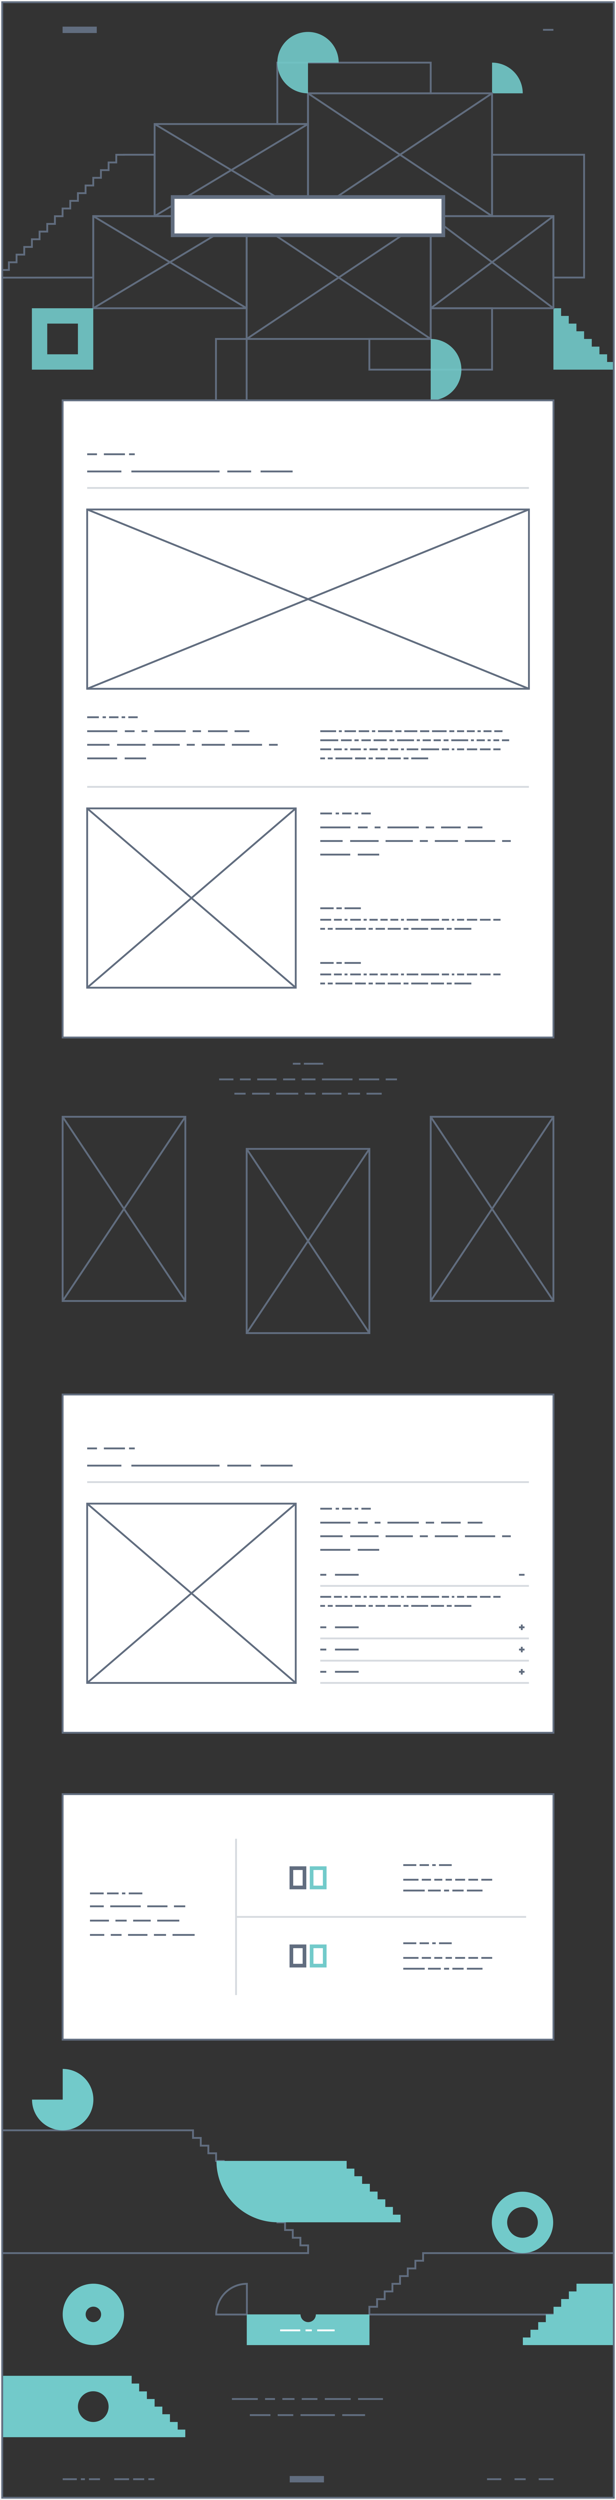 <svg xmlns="http://www.w3.org/2000/svg" width="502" height="2035.678" viewBox="0 0 502 2035.678">
  <rect x="0" y="0" width="502" height="2035.678" fill="#333333" stroke="none"/>
  <g id="The_Agency_02" data-name="The Agency 02" transform="translate(0.249 0.25)">
    <g id="Group_1763" data-name="Group 1763">
      <line id="Line_1014" data-name="Line 1014" x2="8.482" transform="translate(442.27 24.038)" fill="none" stroke="#616d7f" stroke-miterlimit="10" stroke-width="1.5"/>
      <rect id="Rectangle_163" data-name="Rectangle 163" width="27.852" height="5.196" transform="translate(50.751 21.44)" fill="#616d7f"/>
      <path id="Rectangle_35001" data-name="Rectangle 35001" d="M300.75,275.75h50v-25h50v50h-100Z" fill="none" stroke="#616d7f" stroke-miterlimit="10" stroke-width="1.5"/>
      <path id="Rectangle_35004" data-name="Rectangle 35004" d="M225.75,50.75h125v25h-100v25h-25Z" fill="none" stroke="#616d7f" stroke-miterlimit="10" stroke-width="1.5"/>
      <path id="Rectangle_35003" data-name="Rectangle 35003" d="M400.75,125.75h75v100h-25v-50h-50Z" fill="none" stroke="#616d7f" stroke-miterlimit="10" stroke-width="1.5"/>
      <path id="Path_1345" data-name="Path 1345" d="M7,219.578v-6.25h6.25v-6.25H19.5v-6.25h6.25v-6.25H32v-6.25h6.25v-6.25H44.5v-6.25h6.25V169.54H57v-6.25h6.25v-6.25H69.5v-6.25h6.25v-6.25H82v-6.25h6.25v-6.25H94.5v-6.25h6.25v-.039h25v50h-50v50l-75,.084v-6.25Z" fill="none" stroke="#616d7f" stroke-miterlimit="10" stroke-width="1.5"/>
      <rect id="Rectangle_34952" data-name="Rectangle 34952" width="125" height="75" transform="translate(75.75 175.75)" fill="none" stroke="#616d7f" stroke-miterlimit="10" stroke-width="1.5"/>
      <rect id="Rectangle_34999" data-name="Rectangle 34999" width="150" height="100" transform="translate(200.75 175.75)" fill="none" stroke="#616d7f" stroke-miterlimit="10" stroke-width="1.5"/>
      <path id="Path_1346" data-name="Path 1346" d="M400.749,75.75h25a25,25,0,0,0-25-25Z" fill="#72caca" opacity="0.9" style="isolation: isolate"/>
      <path id="Path_1348" data-name="Path 1348" d="M494.5,294.5v-6.25h-6.25V282H482v-6.25h-6.25V269.5H469.5v-6.25h-6.25V257H457v-6.25h-6.25v50h50V294.5Z" fill="#72caca" opacity="0.9" style="isolation: isolate"/>
      <rect id="Rectangle_34997" data-name="Rectangle 34997" width="150" height="100" transform="translate(250.75 75.75)" fill="none" stroke="#616d7f" stroke-miterlimit="10" stroke-width="1.5"/>
      <rect id="Rectangle_34998" data-name="Rectangle 34998" width="100" height="75" transform="translate(350.75 175.75)" fill="none" stroke="#616d7f" stroke-miterlimit="10" stroke-width="1.5"/>
      <rect id="Rectangle_35000" data-name="Rectangle 35000" width="125" height="75" transform="translate(125.75 100.75)" fill="none" stroke="#616d7f" stroke-miterlimit="10" stroke-width="1.5"/>
      <path id="Path_1362" data-name="Path 1362" d="M350.75,275.75a25,25,0,0,1,0,50Z" fill="#72caca" opacity="0.9" style="isolation: isolate"/>
      <rect id="Rectangle_35006" data-name="Rectangle 35006" width="25" height="50" transform="translate(175.75 275.75)" fill="none" stroke="#616d7f" stroke-miterlimit="10" stroke-width="1.5"/>
      <path id="Exclusion_2" data-name="Exclusion 2" d="M75.749,300.751h-50v-50h50Zm-37.5-37.5v25h25v-25Z" fill="#72caca" opacity="0.9" style="isolation: isolate"/>
      <path id="Path_1449" data-name="Path 1449" d="M250.75,50.75h25a25,25,0,1,0-25,25h0Z" fill="#72caca" opacity="0.9" style="isolation: isolate"/>
      <line id="Line_1015" data-name="Line 1015" x2="125" y2="75" transform="translate(75.75 175.75)" fill="none" stroke="#616d7f" stroke-miterlimit="10" stroke-width="1.5"/>
      <line id="Line_1016" data-name="Line 1016" x2="150" y2="100" transform="translate(200.75 175.75)" fill="none" stroke="#616d7f" stroke-miterlimit="10" stroke-width="1.5"/>
      <line id="Line_1017" data-name="Line 1017" y1="75" x2="125" transform="translate(75.75 175.75)" fill="none" stroke="#616d7f" stroke-miterlimit="10" stroke-width="1.5"/>
      <line id="Line_1018" data-name="Line 1018" y1="100" x2="150" transform="translate(200.75 175.75)" fill="none" stroke="#616d7f" stroke-miterlimit="10" stroke-width="1.5"/>
      <line id="Line_1019" data-name="Line 1019" x2="125" y2="75" transform="translate(125.75 100.75)" fill="none" stroke="#616d7f" stroke-miterlimit="10" stroke-width="1.5"/>
      <line id="Line_1020" data-name="Line 1020" y1="75" x2="125" transform="translate(125.75 100.75)" fill="none" stroke="#616d7f" stroke-miterlimit="10" stroke-width="1.5"/>
      <line id="Line_1021" data-name="Line 1021" x2="150" y2="100" transform="translate(250.75 75.75)" fill="none" stroke="#616d7f" stroke-miterlimit="10" stroke-width="1.5"/>
      <line id="Line_1022" data-name="Line 1022" y1="100" x2="150" transform="translate(250.75 75.75)" fill="none" stroke="#616d7f" stroke-miterlimit="10" stroke-width="1.5"/>
      <line id="Line_1023" data-name="Line 1023" x2="100" y2="75" transform="translate(350.75 175.75)" fill="none" stroke="#616d7f" stroke-miterlimit="10" stroke-width="1.5"/>
      <line id="Line_1024" data-name="Line 1024" y1="75" x2="100" transform="translate(350.75 175.75)" fill="none" stroke="#616d7f" stroke-miterlimit="10" stroke-width="1.5"/>
      <rect id="Rectangle_164" data-name="Rectangle 164" width="220.565" height="31.151" transform="translate(140.467 160.175)" fill="#fff" stroke="#616d7f" stroke-miterlimit="10" stroke-width="3"/>
    </g>
    <g id="Group_1764" data-name="Group 1764">
      <g id="Group_539" data-name="Group 539">
        <g id="Group_537" data-name="Group 537">
          <path id="Path_178" data-name="Path 178" d="M344.55,1834.428v6.2h-6.3v6.3h-6.2v6.2h-6.3v6.3h-6.2v6.2h-6.3v6.3h-6.2v6.2h-6.3v6.3h200.1v-50Z" fill="none"/>
        </g>
        <g id="Group_538" data-name="Group 538">
          <path id="Path_179" data-name="Path 179" d="M344.55,1834.428v6.2h-6.3v6.3h-6.2v6.2h-6.3v6.3h-6.2v6.2h-6.3v6.3h-6.2v6.2h-6.3v6.3h200.1v-50Z" fill="none" stroke="#616d7f" stroke-miterlimit="10" stroke-width="1.5"/>
        </g>
      </g>
      <g id="Group_542" data-name="Group 542">
        <g id="Group_540" data-name="Group 540">
          <path id="Path_180" data-name="Path 180" d="M244.55,1828.128v-6.2h-6.2v-6.3h-6.3v-6.2h-6.2v-6.3h-6.3v-6.2h-6.2v-6.3h-6.3v-6.2h-6.2v-6.3h-6.3v-6.2h-6.2v-6.3h-6.3v-6.2h-6.2v-6.3h-6.3v-6.2h-6.2v-6.3h-6.3v-6.2H.85v100h250v-6.3Z" fill="none"/>
        </g>
        <g id="Group_541" data-name="Group 541">
          <path id="Path_181" data-name="Path 181" d="M244.55,1828.128v-6.2h-6.2v-6.3h-6.3v-6.2h-6.2v-6.3h-6.3v-6.2h-6.2v-6.3h-6.3v-6.2h-6.2v-6.3h-6.3v-6.2h-6.2v-6.3h-6.3v-6.2h-6.2v-6.3h-6.3v-6.2h-6.2v-6.3h-6.3v-6.2H.85v100h250v-6.3Z" fill="none" stroke="#616d7f" stroke-miterlimit="10" stroke-width="1.5"/>
        </g>
      </g>
      <path id="Path_402" data-name="Path 402" d="M200.95,1884.428v-25a25.009,25.009,0,0,0-25,25Z" fill="none" stroke="#616d7f" stroke-miterlimit="10" stroke-width="1.5"/>
      <path id="Path_182" data-name="Path 182" d="M75.85,1859.328a25,25,0,1,0,25,25A25,25,0,0,0,75.85,1859.328Zm0,31.3a6.3,6.3,0,1,1,6.3-6.3A6.3,6.3,0,0,1,75.85,1890.628Z" fill="#72caca"/>
      <path id="Path_183" data-name="Path 183" d="M257.15,1884.328h0a6.252,6.252,0,0,1-6.2,6.3,6.339,6.339,0,0,1-6.3-6.3h-43.8v25h100v-25Z" fill="#72caca"/>
      <path id="Path_184" data-name="Path 184" d="M50.85,1684.428v25h-25a25,25,0,1,0,25-25Z" fill="#72caca"/>
      <path id="Path_185" data-name="Path 185" d="M144.55,1978.128v-6.2h-6.3v-6.3h-6.2v-6.2h-6.3v-6.2h-6.3v-6.2h-6.3v-6.4h-6.1v-6.3H.75v50h150v-6.2Zm-68.8-6.2a12.5,12.5,0,1,1,12.5-12.5h0A12.5,12.5,0,0,1,75.75,1971.928Z" fill="#72caca"/>
      <g id="Group_544" data-name="Group 544">
        <g id="Group_543" data-name="Group 543">
          <path id="Path_186" data-name="Path 186" d="M319.95,1803.128v-6.3h-6.2v-6.2h-6.3v-6.3h-6.3v-6.3h-6.3v-6.2h-6.3v-6.2h-6.3v-6.3H176.15a50.018,50.018,0,0,0,50,50h100v-6.2Z" fill="#72caca"/>
        </g>
      </g>
      <g id="Group_546" data-name="Group 546">
        <g id="Group_545" data-name="Group 545">
          <path id="Path_187" data-name="Path 187" d="M469.55,1859.328v6.3h-6.2v6.2h-6.3v6.3h-6.2v6.2h-6.3v6.3h-6.2v6.2h-6.3v6.3h-6.2v6.2h75v-50Z" fill="#72caca"/>
        </g>
      </g>
      <path id="Path_188" data-name="Path 188" d="M425.55,1784.428a25,25,0,1,0,25,25h0A25.008,25.008,0,0,0,425.55,1784.428Zm0,37.5a12.5,12.5,0,1,1,12.5-12.5,12.5,12.5,0,0,1-12.5,12.5Z" fill="#72caca"/>
      <line id="Line_1619" data-name="Line 1619" x2="21.1" transform="translate(188.751 1953.228)" fill="none" stroke="#616d7f" stroke-miterlimit="10" stroke-width="1.5"/>
      <line id="Line_1620" data-name="Line 1620" x2="8.1" transform="translate(215.751 1953.228)" fill="none" stroke="#616d7f" stroke-miterlimit="10" stroke-width="1.5"/>
      <line id="Line_1621" data-name="Line 1621" x2="9.9" transform="translate(229.85 1953.228)" fill="none" stroke="#616d7f" stroke-miterlimit="10" stroke-width="1.5"/>
      <line id="Line_1622" data-name="Line 1622" x2="12.8" transform="translate(245.65 1953.228)" fill="none" stroke="#616d7f" stroke-miterlimit="10" stroke-width="1.5"/>
      <line id="Line_1623" data-name="Line 1623" x2="21.1" transform="translate(264.451 1953.228)" fill="none" stroke="#616d7f" stroke-miterlimit="10" stroke-width="1.5"/>
      <line id="Line_1624" data-name="Line 1624" x2="20.3" transform="translate(291.55 1953.228)" fill="none" stroke="#616d7f" stroke-miterlimit="10" stroke-width="1.5"/>
      <line id="Line_1625" data-name="Line 1625" x2="16.8" transform="translate(203.35 1966.328)" fill="none" stroke="#616d7f" stroke-miterlimit="10" stroke-width="1.5"/>
      <line id="Line_1626" data-name="Line 1626" x2="12.7" transform="translate(226.05 1966.328)" fill="none" stroke="#616d7f" stroke-miterlimit="10" stroke-width="1.5"/>
      <line id="Line_1627" data-name="Line 1627" x2="28" transform="translate(244.65 1966.328)" fill="none" stroke="#616d7f" stroke-miterlimit="10" stroke-width="1.5"/>
      <line id="Line_1628" data-name="Line 1628" x2="18.6" transform="translate(278.65 1966.328)" fill="none" stroke="#616d7f" stroke-miterlimit="10" stroke-width="1.5"/>
      <line id="Line_1629" data-name="Line 1629" x2="16.4" transform="translate(228.05 1897.328)" fill="none" stroke="#fff" stroke-miterlimit="10" stroke-width="1.5"/>
      <line id="Line_1630" data-name="Line 1630" x2="5.1" transform="translate(248.751 1897.328)" fill="none" stroke="#fff" stroke-miterlimit="10" stroke-width="1.5"/>
      <line id="Line_1631" data-name="Line 1631" x2="14.2" transform="translate(258.251 1897.328)" fill="none" stroke="#fff" stroke-miterlimit="10" stroke-width="1.5"/>
      <g id="Group_549" data-name="Group 549">
        <g id="Group_547" data-name="Group 547">
          <line id="Line_1632" data-name="Line 1632" x2="11.5" transform="translate(50.85 2018.528)" fill="none" stroke="#616d7f" stroke-miterlimit="10" stroke-width="1.5"/>
          <line id="Line_1633" data-name="Line 1633" x2="3.3" transform="translate(65.65 2018.528)" fill="none" stroke="#616d7f" stroke-miterlimit="10" stroke-width="1.5"/>
          <line id="Line_1634" data-name="Line 1634" x2="12.1" transform="translate(92.85 2018.528)" fill="none" stroke="#616d7f" stroke-miterlimit="10" stroke-width="1.5"/>
          <line id="Line_1635" data-name="Line 1635" x2="9" transform="translate(72.25 2018.528)" fill="none" stroke="#616d7f" stroke-miterlimit="10" stroke-width="1.5"/>
          <line id="Line_1636" data-name="Line 1636" x2="4.9" transform="translate(120.65 2018.528)" fill="none" stroke="#616d7f" stroke-miterlimit="10" stroke-width="1.5"/>
          <line id="Line_1637" data-name="Line 1637" x2="9" transform="translate(108.25 2018.528)" fill="none" stroke="#616d7f" stroke-miterlimit="10" stroke-width="1.5"/>
        </g>
        <g id="Group_548" data-name="Group 548">
          <line id="Line_1638" data-name="Line 1638" x2="11.6" transform="translate(396.65 2018.528)" fill="none" stroke="#616d7f" stroke-miterlimit="10" stroke-width="1.5"/>
          <line id="Line_1639" data-name="Line 1639" x2="12.1" transform="translate(438.75 2018.528)" fill="none" stroke="#616d7f" stroke-miterlimit="10" stroke-width="1.5"/>
          <line id="Line_1640" data-name="Line 1640" x2="9.1" transform="translate(419.05 2018.528)" fill="none" stroke="#616d7f" stroke-miterlimit="10" stroke-width="1.5"/>
        </g>
        <rect id="Rectangle_247" data-name="Rectangle 247" width="27.9" height="5.2" transform="translate(235.85 2015.928)" fill="#616d7f"/>
      </g>
    </g>
    <g id="Group_1704" data-name="Group 1704">
      <g id="Group_1678" data-name="Group 1678">
        <path id="Path_452" data-name="Path 452" d="M50.792,325.75h400V844.575h-400Z" fill="#fff" stroke="#616d7f" stroke-width="1.5"/>
      </g>
      <g id="Group_1679" data-name="Group 1679">
        <line id="Line_5247" data-name="Line 5247" x1="27.88" transform="translate(70.792 383.65)" fill="none" stroke="#616d7f" stroke-miterlimit="10" stroke-width="1.5"/>
        <line id="Line_5248" data-name="Line 5248" x1="71.848" transform="translate(106.818 383.65)" fill="none" stroke="#616d7f" stroke-miterlimit="10" stroke-width="1.5"/>
        <line id="Line_5249" data-name="Line 5249" x1="19.43" transform="translate(184.992 383.65)" fill="none" stroke="#616d7f" stroke-miterlimit="10" stroke-width="1.5"/>
        <line id="Line_5250" data-name="Line 5250" x1="26.112" transform="translate(212.104 383.65)" fill="none" stroke="#616d7f" stroke-miterlimit="10" stroke-width="1.5"/>
        <line id="Line_5251" data-name="Line 5251" x2="7.996" transform="translate(70.792 369.642)" fill="none" stroke="#616d7f" stroke-miterlimit="10" stroke-width="1.5"/>
        <line id="Line_5252" data-name="Line 5252" x2="17.171" transform="translate(84.402 369.642)" fill="none" stroke="#616d7f" stroke-miterlimit="10" stroke-width="1.5"/>
        <line id="Line_5253" data-name="Line 5253" x2="4.651" transform="translate(104.915 369.642)" fill="none" stroke="#616d7f" stroke-miterlimit="10" stroke-width="1.5"/>
      </g>
      <line id="Line_5254" data-name="Line 5254" x1="360" transform="translate(70.792 397.079)" fill="none" stroke="#d7dbe0" stroke-miterlimit="10" stroke-width="1.5"/>
      <g id="Group_1680" data-name="Group 1680">
        <rect id="Rectangle_517" data-name="Rectangle 517" width="360" height="146" transform="translate(70.792 414.602)" fill="none" stroke="#616d7f" stroke-miterlimit="10" stroke-width="1.5"/>
        <line id="Line_5255" data-name="Line 5255" x2="360" y2="146" transform="translate(70.792 414.602)" fill="none" stroke="#616d7f" stroke-miterlimit="10" stroke-width="1.5"/>
        <line id="Line_5256" data-name="Line 5256" x1="360" y2="146" transform="translate(70.792 414.602)" fill="none" stroke="#616d7f" stroke-miterlimit="10" stroke-width="1.5"/>
      </g>
      <g id="Group_1702" data-name="Group 1702">
        <g id="Group_1685" data-name="Group 1685">
          <g id="Group_1681" data-name="Group 1681">
            <line id="Line_5257" data-name="Line 5257" x2="24.554" transform="translate(70.792 595.158)" fill="none" stroke="#616d7f" stroke-miterlimit="10" stroke-width="1.5"/>
            <line id="Line_5258" data-name="Line 5258" x2="7.958" transform="translate(101.479 595.158)" fill="none" stroke="#616d7f" stroke-miterlimit="10" stroke-width="1.5"/>
            <line id="Line_5259" data-name="Line 5259" x2="4.763" transform="translate(115.109 595.158)" fill="none" stroke="#616d7f" stroke-miterlimit="10" stroke-width="1.5"/>
            <line id="Line_5260" data-name="Line 5260" x2="25.557" transform="translate(125.543 595.158)" fill="none" stroke="#616d7f" stroke-miterlimit="10" stroke-width="1.5"/>
            <line id="Line_5261" data-name="Line 5261" x2="6.794" transform="translate(156.772 595.158)" fill="none" stroke="#616d7f" stroke-miterlimit="10" stroke-width="1.5"/>
            <line id="Line_5262" data-name="Line 5262" x2="15.985" transform="translate(169.235 595.158)" fill="none" stroke="#616d7f" stroke-miterlimit="10" stroke-width="1.5"/>
            <line id="Line_5263" data-name="Line 5263" x2="12.061" transform="translate(190.892 595.158)" fill="none" stroke="#616d7f" stroke-miterlimit="10" stroke-width="1.5"/>
          </g>
          <g id="Group_1682" data-name="Group 1682">
            <line id="Line_5264" data-name="Line 5264" x2="18.213" transform="translate(70.792 606.225)" fill="none" stroke="#616d7f" stroke-miterlimit="10" stroke-width="1.5"/>
            <line id="Line_5265" data-name="Line 5265" x2="23.198" transform="translate(95.14 606.225)" fill="none" stroke="#616d7f" stroke-miterlimit="10" stroke-width="1.5"/>
            <line id="Line_5266" data-name="Line 5266" x2="22.243" transform="translate(124.008 606.225)" fill="none" stroke="#616d7f" stroke-miterlimit="10" stroke-width="1.5"/>
            <line id="Line_5267" data-name="Line 5267" x2="6.554" transform="translate(151.921 606.225)" fill="none" stroke="#616d7f" stroke-miterlimit="10" stroke-width="1.5"/>
            <line id="Line_5268" data-name="Line 5268" x2="24.613" transform="translate(188.691 606.225)" fill="none" stroke="#616d7f" stroke-miterlimit="10" stroke-width="1.5"/>
            <line id="Line_5269" data-name="Line 5269" x2="7.076" transform="translate(218.975 606.225)" fill="none" stroke="#616d7f" stroke-miterlimit="10" stroke-width="1.5"/>
            <line id="Line_5270" data-name="Line 5270" x2="18.875" transform="translate(164.145 606.225)" fill="none" stroke="#616d7f" stroke-miterlimit="10" stroke-width="1.5"/>
          </g>
          <g id="Group_1683" data-name="Group 1683">
            <line id="Line_5271" data-name="Line 5271" x2="24.425" transform="translate(70.792 617.292)" fill="none" stroke="#616d7f" stroke-miterlimit="10" stroke-width="1.5"/>
            <line id="Line_5272" data-name="Line 5272" x2="17.461" transform="translate(101.352 617.292)" fill="none" stroke="#616d7f" stroke-miterlimit="10" stroke-width="1.5"/>
          </g>
          <g id="Group_1684" data-name="Group 1684">
            <line id="Line_5273" data-name="Line 5273" x2="9.527" transform="translate(70.792 583.794)" fill="none" stroke="#616d7f" stroke-miterlimit="10" stroke-width="1.5"/>
            <line id="Line_5274" data-name="Line 5274" x2="2.733" transform="translate(83.34 583.794)" fill="none" stroke="#616d7f" stroke-miterlimit="10" stroke-width="1.5"/>
            <line id="Line_5275" data-name="Line 5275" x2="7.67" transform="translate(88.629 583.794)" fill="none" stroke="#616d7f" stroke-miterlimit="10" stroke-width="1.5"/>
            <line id="Line_5276" data-name="Line 5276" x2="2.898" transform="translate(98.854 583.794)" fill="none" stroke="#616d7f" stroke-miterlimit="10" stroke-width="1.5"/>
            <line id="Line_5277" data-name="Line 5277" x2="7.651" transform="translate(104.309 583.794)" fill="none" stroke="#616d7f" stroke-miterlimit="10" stroke-width="1.5"/>
          </g>
        </g>
        <g id="Group_1690" data-name="Group 1690">
          <g id="Group_1686" data-name="Group 1686">
            <line id="Line_5278" data-name="Line 5278" x2="24.554" transform="translate(260.751 673.502)" fill="none" stroke="#616d7f" stroke-miterlimit="10" stroke-width="1.5"/>
            <line id="Line_5279" data-name="Line 5279" x2="7.958" transform="translate(291.44 673.502)" fill="none" stroke="#616d7f" stroke-miterlimit="10" stroke-width="1.5"/>
            <line id="Line_5280" data-name="Line 5280" x2="4.763" transform="translate(305.069 673.502)" fill="none" stroke="#616d7f" stroke-miterlimit="10" stroke-width="1.5"/>
            <line id="Line_5281" data-name="Line 5281" x2="25.557" transform="translate(315.502 673.502)" fill="none" stroke="#616d7f" stroke-miterlimit="10" stroke-width="1.5"/>
            <line id="Line_5282" data-name="Line 5282" x2="6.794" transform="translate(346.729 673.502)" fill="none" stroke="#616d7f" stroke-miterlimit="10" stroke-width="1.5"/>
            <line id="Line_5283" data-name="Line 5283" x2="15.985" transform="translate(359.195 673.502)" fill="none" stroke="#616d7f" stroke-miterlimit="10" stroke-width="1.5"/>
            <line id="Line_5284" data-name="Line 5284" x2="12.061" transform="translate(380.851 673.502)" fill="none" stroke="#616d7f" stroke-miterlimit="10" stroke-width="1.5"/>
          </g>
          <g id="Group_1687" data-name="Group 1687">
            <line id="Line_5285" data-name="Line 5285" x2="18.213" transform="translate(260.751 684.569)" fill="none" stroke="#616d7f" stroke-miterlimit="10" stroke-width="1.5"/>
            <line id="Line_5286" data-name="Line 5286" x2="23.198" transform="translate(285.099 684.569)" fill="none" stroke="#616d7f" stroke-miterlimit="10" stroke-width="1.5"/>
            <line id="Line_5287" data-name="Line 5287" x2="22.243" transform="translate(313.967 684.569)" fill="none" stroke="#616d7f" stroke-miterlimit="10" stroke-width="1.5"/>
            <line id="Line_5288" data-name="Line 5288" x2="6.554" transform="translate(341.88 684.569)" fill="none" stroke="#616d7f" stroke-miterlimit="10" stroke-width="1.5"/>
            <line id="Line_5289" data-name="Line 5289" x2="24.613" transform="translate(378.65 684.569)" fill="none" stroke="#616d7f" stroke-miterlimit="10" stroke-width="1.5"/>
            <line id="Line_5290" data-name="Line 5290" x2="7.076" transform="translate(408.934 684.569)" fill="none" stroke="#616d7f" stroke-miterlimit="10" stroke-width="1.5"/>
            <line id="Line_5291" data-name="Line 5291" x2="18.875" transform="translate(354.104 684.569)" fill="none" stroke="#616d7f" stroke-miterlimit="10" stroke-width="1.5"/>
          </g>
          <g id="Group_1688" data-name="Group 1688">
            <line id="Line_5292" data-name="Line 5292" x2="24.425" transform="translate(260.751 695.637)" fill="none" stroke="#616d7f" stroke-miterlimit="10" stroke-width="1.5"/>
            <line id="Line_5293" data-name="Line 5293" x2="17.461" transform="translate(291.311 695.637)" fill="none" stroke="#616d7f" stroke-miterlimit="10" stroke-width="1.5"/>
          </g>
          <g id="Group_1689" data-name="Group 1689">
            <line id="Line_5294" data-name="Line 5294" x2="9.527" transform="translate(260.751 662.138)" fill="none" stroke="#616d7f" stroke-miterlimit="10" stroke-width="1.5"/>
            <line id="Line_5295" data-name="Line 5295" x2="2.733" transform="translate(273.299 662.138)" fill="none" stroke="#616d7f" stroke-miterlimit="10" stroke-width="1.5"/>
            <line id="Line_5296" data-name="Line 5296" x2="7.67" transform="translate(278.588 662.138)" fill="none" stroke="#616d7f" stroke-miterlimit="10" stroke-width="1.5"/>
            <line id="Line_5297" data-name="Line 5297" x2="2.898" transform="translate(288.814 662.138)" fill="none" stroke="#616d7f" stroke-miterlimit="10" stroke-width="1.5"/>
            <line id="Line_5298" data-name="Line 5298" x2="7.651" transform="translate(294.268 662.138)" fill="none" stroke="#616d7f" stroke-miterlimit="10" stroke-width="1.5"/>
          </g>
        </g>
        <g id="Group_1692" data-name="Group 1692">
          <g id="Group_1691" data-name="Group 1691">
            <line id="Line_5299" data-name="Line 5299" x2="12.907" transform="translate(260.751 595.158)" fill="none" stroke="#616d7f" stroke-miterlimit="10" stroke-width="1.5"/>
            <line id="Line_5300" data-name="Line 5300" x2="2.394" transform="translate(275.897 595.158)" fill="none" stroke="#616d7f" stroke-miterlimit="10" stroke-width="1.5"/>
            <line id="Line_5301" data-name="Line 5301" x2="9.303" transform="translate(280.53 595.158)" fill="none" stroke="#616d7f" stroke-miterlimit="10" stroke-width="1.5"/>
            <line id="Line_5302" data-name="Line 5302" x2="8.539" transform="translate(292.072 595.158)" fill="none" stroke="#616d7f" stroke-miterlimit="10" stroke-width="1.5"/>
            <line id="Line_5303" data-name="Line 5303" x2="2.702" transform="translate(302.851 595.158)" fill="none" stroke="#616d7f" stroke-miterlimit="10" stroke-width="1.5"/>
            <line id="Line_5304" data-name="Line 5304" x2="11.889" transform="translate(307.792 595.158)" fill="none" stroke="#616d7f" stroke-miterlimit="10" stroke-width="1.5"/>
            <line id="Line_5305" data-name="Line 5305" x2="5.027" transform="translate(321.92 595.158)" fill="none" stroke="#616d7f" stroke-miterlimit="10" stroke-width="1.5"/>
            <line id="Line_5306" data-name="Line 5306" x2="10.67" transform="translate(329.187 595.158)" fill="none" stroke="#616d7f" stroke-miterlimit="10" stroke-width="1.5"/>
            <line id="Line_5307" data-name="Line 5307" x2="7.48" transform="translate(342.096 595.158)" fill="none" stroke="#616d7f" stroke-miterlimit="10" stroke-width="1.5"/>
            <line id="Line_5308" data-name="Line 5308" x2="11.889" transform="translate(351.814 595.158)" fill="none" stroke="#616d7f" stroke-miterlimit="10" stroke-width="1.5"/>
            <line id="Line_5309" data-name="Line 5309" x2="14.649" transform="translate(260.751 602.536)" fill="none" stroke="#616d7f" stroke-miterlimit="10" stroke-width="1.5"/>
            <line id="Line_5310" data-name="Line 5310" x2="8.721" transform="translate(277.64 602.536)" fill="none" stroke="#616d7f" stroke-miterlimit="10" stroke-width="1.5"/>
            <line id="Line_5311" data-name="Line 5311" x2="3.452" transform="translate(288.601 602.536)" fill="none" stroke="#616d7f" stroke-miterlimit="10" stroke-width="1.5"/>
            <line id="Line_5312" data-name="Line 5312" x2="7.666" transform="translate(294.292 602.536)" fill="none" stroke="#616d7f" stroke-miterlimit="10" stroke-width="1.5"/>
            <line id="Line_5313" data-name="Line 5313" x2="10.668" transform="translate(304.198 602.536)" fill="none" stroke="#616d7f" stroke-miterlimit="10" stroke-width="1.5"/>
            <line id="Line_5314" data-name="Line 5314" x2="3.868" transform="translate(260.751 617.292)" fill="none" stroke="#616d7f" stroke-miterlimit="10" stroke-width="1.5"/>
            <line id="Line_5315" data-name="Line 5315" x2="4.028" transform="translate(266.858 617.292)" fill="none" stroke="#616d7f" stroke-miterlimit="10" stroke-width="1.5"/>
            <line id="Line_5316" data-name="Line 5316" x2="13.788" transform="translate(273.126 617.292)" fill="none" stroke="#616d7f" stroke-miterlimit="10" stroke-width="1.5"/>
            <line id="Line_5317" data-name="Line 5317" x2="4.335" transform="translate(289.152 617.292)" fill="none" stroke="#616d7f" stroke-miterlimit="10" stroke-width="1.5"/>
            <line id="Line_5318" data-name="Line 5318" x2="4.028" transform="translate(317.104 602.536)" fill="none" stroke="#616d7f" stroke-miterlimit="10" stroke-width="1.5"/>
            <line id="Line_5319" data-name="Line 5319" x2="13.788" transform="translate(323.372 602.536)" fill="none" stroke="#616d7f" stroke-miterlimit="10" stroke-width="1.5"/>
            <line id="Line_5320" data-name="Line 5320" x2="8.721" transform="translate(289.153 617.292)" fill="none" stroke="#616d7f" stroke-miterlimit="10" stroke-width="1.5"/>
            <line id="Line_5321" data-name="Line 5321" x2="3.452" transform="translate(300.114 617.292)" fill="none" stroke="#616d7f" stroke-miterlimit="10" stroke-width="1.5"/>
            <line id="Line_5322" data-name="Line 5322" x2="7.666" transform="translate(305.806 617.292)" fill="none" stroke="#616d7f" stroke-miterlimit="10" stroke-width="1.5"/>
            <line id="Line_5323" data-name="Line 5323" x2="10.668" transform="translate(315.712 617.292)" fill="none" stroke="#616d7f" stroke-miterlimit="10" stroke-width="1.5"/>
            <line id="Line_5324" data-name="Line 5324" x2="4.028" transform="translate(328.618 617.292)" fill="none" stroke="#616d7f" stroke-miterlimit="10" stroke-width="1.5"/>
            <line id="Line_5325" data-name="Line 5325" x2="13.788" transform="translate(334.886 617.292)" fill="none" stroke="#616d7f" stroke-miterlimit="10" stroke-width="1.5"/>
            <line id="Line_5326" data-name="Line 5326" x2="4.028" transform="translate(365.943 595.158)" fill="none" stroke="#616d7f" stroke-miterlimit="10" stroke-width="1.5"/>
            <line id="Line_5327" data-name="Line 5327" x2="5.788" transform="translate(372.211 595.158)" fill="none" stroke="#616d7f" stroke-miterlimit="10" stroke-width="1.5"/>
            <line id="Line_5328" data-name="Line 5328" x2="6.393" transform="translate(380.237 595.158)" fill="none" stroke="#616d7f" stroke-miterlimit="10" stroke-width="1.5"/>
            <line id="Line_5329" data-name="Line 5329" x2="2.67" transform="translate(388.87 595.158)" fill="none" stroke="#616d7f" stroke-miterlimit="10" stroke-width="1.5"/>
            <line id="Line_5330" data-name="Line 5330" x2="6.539" transform="translate(393.78 595.158)" fill="none" stroke="#616d7f" stroke-miterlimit="10" stroke-width="1.5"/>
            <line id="Line_5331" data-name="Line 5331" x2="6.702" transform="translate(402.558 595.158)" fill="none" stroke="#616d7f" stroke-miterlimit="10" stroke-width="1.5"/>
            <line id="Line_5332" data-name="Line 5332" x2="2.539" transform="translate(339.398 602.536)" fill="none" stroke="#616d7f" stroke-miterlimit="10" stroke-width="1.5"/>
            <line id="Line_5333" data-name="Line 5333" x2="6.702" transform="translate(344.177 602.536)" fill="none" stroke="#616d7f" stroke-miterlimit="10" stroke-width="1.5"/>
            <line id="Line_5334" data-name="Line 5334" x2="5.889" transform="translate(353.118 602.536)" fill="none" stroke="#616d7f" stroke-miterlimit="10" stroke-width="1.5"/>
            <line id="Line_5335" data-name="Line 5335" x2="4.028" transform="translate(361.246 602.536)" fill="none" stroke="#616d7f" stroke-miterlimit="10" stroke-width="1.5"/>
            <line id="Line_5336" data-name="Line 5336" x2="13.788" transform="translate(367.514 602.536)" fill="none" stroke="#616d7f" stroke-miterlimit="10" stroke-width="1.5"/>
            <line id="Line_5337" data-name="Line 5337" x2="2.393" transform="translate(383.541 602.536)" fill="none" stroke="#616d7f" stroke-miterlimit="10" stroke-width="1.5"/>
            <line id="Line_5338" data-name="Line 5338" x2="6.67" transform="translate(388.174 602.536)" fill="none" stroke="#616d7f" stroke-miterlimit="10" stroke-width="1.5"/>
            <line id="Line_5339" data-name="Line 5339" x2="2.539" transform="translate(397.083 602.536)" fill="none" stroke="#616d7f" stroke-miterlimit="10" stroke-width="1.5"/>
            <line id="Line_5340" data-name="Line 5340" x2="4.702" transform="translate(401.86 602.536)" fill="none" stroke="#616d7f" stroke-miterlimit="10" stroke-width="1.5"/>
            <line id="Line_5341" data-name="Line 5341" x2="5.889" transform="translate(408.802 602.536)" fill="none" stroke="#616d7f" stroke-miterlimit="10" stroke-width="1.5"/>
            <line id="Line_5342" data-name="Line 5342" x2="8.907" transform="translate(260.751 609.914)" fill="none" stroke="#616d7f" stroke-miterlimit="10" stroke-width="1.5"/>
            <line id="Line_5343" data-name="Line 5343" x2="6.394" transform="translate(271.897 609.914)" fill="none" stroke="#616d7f" stroke-miterlimit="10" stroke-width="1.5"/>
            <line id="Line_5344" data-name="Line 5344" x2="2.393" transform="translate(280.53 609.914)" fill="none" stroke="#616d7f" stroke-miterlimit="10" stroke-width="1.5"/>
            <line id="Line_5345" data-name="Line 5345" x2="8.67" transform="translate(285.163 609.914)" fill="none" stroke="#616d7f" stroke-miterlimit="10" stroke-width="1.5"/>
            <line id="Line_5346" data-name="Line 5346" x2="2.539" transform="translate(296.072 609.914)" fill="none" stroke="#616d7f" stroke-miterlimit="10" stroke-width="1.5"/>
            <line id="Line_5347" data-name="Line 5347" x2="6.702" transform="translate(300.851 609.914)" fill="none" stroke="#616d7f" stroke-miterlimit="10" stroke-width="1.5"/>
            <line id="Line_5348" data-name="Line 5348" x2="5.889" transform="translate(309.792 609.914)" fill="none" stroke="#616d7f" stroke-miterlimit="10" stroke-width="1.5"/>
            <line id="Line_5349" data-name="Line 5349" x2="6.394" transform="translate(317.92 609.914)" fill="none" stroke="#616d7f" stroke-miterlimit="10" stroke-width="1.5"/>
            <line id="Line_5350" data-name="Line 5350" x2="2.393" transform="translate(326.554 609.914)" fill="none" stroke="#616d7f" stroke-miterlimit="10" stroke-width="1.5"/>
            <line id="Line_5351" data-name="Line 5351" x2="9.448" transform="translate(331.187 609.914)" fill="none" stroke="#616d7f" stroke-miterlimit="10" stroke-width="1.5"/>
            <line id="Line_5352" data-name="Line 5352" x2="14.702" transform="translate(342.874 609.914)" fill="none" stroke="#616d7f" stroke-miterlimit="10" stroke-width="1.5"/>
            <line id="Line_5353" data-name="Line 5353" x2="5.889" transform="translate(359.814 609.914)" fill="none" stroke="#616d7f" stroke-miterlimit="10" stroke-width="1.5"/>
            <line id="Line_5354" data-name="Line 5354" x2="2.028" transform="translate(367.943 609.914)" fill="none" stroke="#616d7f" stroke-miterlimit="10" stroke-width="1.5"/>
            <line id="Line_5355" data-name="Line 5355" x2="5.788" transform="translate(372.211 609.914)" fill="none" stroke="#616d7f" stroke-miterlimit="10" stroke-width="1.5"/>
            <line id="Line_5356" data-name="Line 5356" x2="8.393" transform="translate(380.237 609.914)" fill="none" stroke="#616d7f" stroke-miterlimit="10" stroke-width="1.5"/>
            <line id="Line_5357" data-name="Line 5357" x2="8.67" transform="translate(390.87 609.914)" fill="none" stroke="#616d7f" stroke-miterlimit="10" stroke-width="1.5"/>
            <line id="Line_5358" data-name="Line 5358" x2="5.88" transform="translate(401.78 609.914)" fill="none" stroke="#616d7f" stroke-miterlimit="10" stroke-width="1.5"/>
          </g>
        </g>
        <g id="Group_1701" data-name="Group 1701">
          <g id="Group_1696" data-name="Group 1696">
            <g id="Group_1693" data-name="Group 1693">
              <line id="Line_5359" data-name="Line 5359" x2="10.907" transform="translate(260.751 739.34)" fill="none" stroke="#616d7f" stroke-miterlimit="10" stroke-width="1.5"/>
              <line id="Line_5360" data-name="Line 5360" x2="4.394" transform="translate(273.897 739.34)" fill="none" stroke="#616d7f" stroke-miterlimit="10" stroke-width="1.5"/>
              <line id="Line_5361" data-name="Line 5361" x2="13.303" transform="translate(280.53 739.34)" fill="none" stroke="#616d7f" stroke-miterlimit="10" stroke-width="1.5"/>
            </g>
            <g id="Group_1694" data-name="Group 1694">
              <line id="Line_5362" data-name="Line 5362" x2="3.868" transform="translate(260.751 756.074)" fill="none" stroke="#616d7f" stroke-miterlimit="10" stroke-width="1.5"/>
              <line id="Line_5363" data-name="Line 5363" x2="4.028" transform="translate(266.858 756.074)" fill="none" stroke="#616d7f" stroke-miterlimit="10" stroke-width="1.5"/>
              <line id="Line_5364" data-name="Line 5364" x2="13.788" transform="translate(273.126 756.074)" fill="none" stroke="#616d7f" stroke-miterlimit="10" stroke-width="1.5"/>
              <line id="Line_5365" data-name="Line 5365" x2="4.335" transform="translate(289.152 756.074)" fill="none" stroke="#616d7f" stroke-miterlimit="10" stroke-width="1.5"/>
              <line id="Line_5366" data-name="Line 5366" x2="8.721" transform="translate(289.153 756.074)" fill="none" stroke="#616d7f" stroke-miterlimit="10" stroke-width="1.5"/>
              <line id="Line_5367" data-name="Line 5367" x2="3.452" transform="translate(300.114 756.074)" fill="none" stroke="#616d7f" stroke-miterlimit="10" stroke-width="1.5"/>
              <line id="Line_5368" data-name="Line 5368" x2="7.666" transform="translate(305.806 756.074)" fill="none" stroke="#616d7f" stroke-miterlimit="10" stroke-width="1.5"/>
              <line id="Line_5369" data-name="Line 5369" x2="10.668" transform="translate(315.712 756.074)" fill="none" stroke="#616d7f" stroke-miterlimit="10" stroke-width="1.5"/>
              <line id="Line_5370" data-name="Line 5370" x2="4.028" transform="translate(328.618 756.074)" fill="none" stroke="#616d7f" stroke-miterlimit="10" stroke-width="1.5"/>
              <line id="Line_5371" data-name="Line 5371" x2="13.788" transform="translate(334.886 756.074)" fill="none" stroke="#616d7f" stroke-miterlimit="10" stroke-width="1.5"/>
              <line id="Line_5372" data-name="Line 5372" x2="10.668" transform="translate(350.913 756.074)" fill="none" stroke="#616d7f" stroke-miterlimit="10" stroke-width="1.5"/>
              <line id="Line_5373" data-name="Line 5373" x2="4.028" transform="translate(363.819 756.074)" fill="none" stroke="#616d7f" stroke-miterlimit="10" stroke-width="1.5"/>
              <line id="Line_5374" data-name="Line 5374" x2="13.788" transform="translate(370.087 756.074)" fill="none" stroke="#616d7f" stroke-miterlimit="10" stroke-width="1.5"/>
            </g>
            <g id="Group_1695" data-name="Group 1695">
              <line id="Line_5375" data-name="Line 5375" x2="8.907" transform="translate(260.751 748.696)" fill="none" stroke="#616d7f" stroke-miterlimit="10" stroke-width="1.5"/>
              <line id="Line_5376" data-name="Line 5376" x2="6.394" transform="translate(271.897 748.696)" fill="none" stroke="#616d7f" stroke-miterlimit="10" stroke-width="1.5"/>
              <line id="Line_5377" data-name="Line 5377" x2="2.393" transform="translate(280.53 748.696)" fill="none" stroke="#616d7f" stroke-miterlimit="10" stroke-width="1.5"/>
              <line id="Line_5378" data-name="Line 5378" x2="8.67" transform="translate(285.163 748.696)" fill="none" stroke="#616d7f" stroke-miterlimit="10" stroke-width="1.5"/>
              <line id="Line_5379" data-name="Line 5379" x2="2.539" transform="translate(296.072 748.696)" fill="none" stroke="#616d7f" stroke-miterlimit="10" stroke-width="1.5"/>
              <line id="Line_5380" data-name="Line 5380" x2="6.702" transform="translate(300.851 748.696)" fill="none" stroke="#616d7f" stroke-miterlimit="10" stroke-width="1.5"/>
              <line id="Line_5381" data-name="Line 5381" x2="5.889" transform="translate(309.792 748.696)" fill="none" stroke="#616d7f" stroke-miterlimit="10" stroke-width="1.5"/>
              <line id="Line_5382" data-name="Line 5382" x2="6.394" transform="translate(317.92 748.696)" fill="none" stroke="#616d7f" stroke-miterlimit="10" stroke-width="1.5"/>
              <line id="Line_5383" data-name="Line 5383" x2="2.393" transform="translate(326.554 748.696)" fill="none" stroke="#616d7f" stroke-miterlimit="10" stroke-width="1.5"/>
              <line id="Line_5384" data-name="Line 5384" x2="9.448" transform="translate(331.187 748.696)" fill="none" stroke="#616d7f" stroke-miterlimit="10" stroke-width="1.5"/>
              <line id="Line_5385" data-name="Line 5385" x2="14.702" transform="translate(342.874 748.696)" fill="none" stroke="#616d7f" stroke-miterlimit="10" stroke-width="1.5"/>
              <line id="Line_5386" data-name="Line 5386" x2="5.889" transform="translate(359.814 748.696)" fill="none" stroke="#616d7f" stroke-miterlimit="10" stroke-width="1.5"/>
              <line id="Line_5387" data-name="Line 5387" x2="2.028" transform="translate(367.943 748.696)" fill="none" stroke="#616d7f" stroke-miterlimit="10" stroke-width="1.5"/>
              <line id="Line_5388" data-name="Line 5388" x2="5.788" transform="translate(372.211 748.696)" fill="none" stroke="#616d7f" stroke-miterlimit="10" stroke-width="1.5"/>
              <line id="Line_5389" data-name="Line 5389" x2="8.393" transform="translate(380.237 748.696)" fill="none" stroke="#616d7f" stroke-miterlimit="10" stroke-width="1.5"/>
              <line id="Line_5390" data-name="Line 5390" x2="8.67" transform="translate(390.87 748.696)" fill="none" stroke="#616d7f" stroke-miterlimit="10" stroke-width="1.5"/>
              <line id="Line_5391" data-name="Line 5391" x2="5.88" transform="translate(401.78 748.696)" fill="none" stroke="#616d7f" stroke-miterlimit="10" stroke-width="1.5"/>
            </g>
          </g>
          <g id="Group_1700" data-name="Group 1700">
            <g id="Group_1697" data-name="Group 1697">
              <line id="Line_5392" data-name="Line 5392" x2="10.907" transform="translate(260.751 783.857)" fill="none" stroke="#616d7f" stroke-miterlimit="10" stroke-width="1.5"/>
              <line id="Line_5393" data-name="Line 5393" x2="4.394" transform="translate(273.897 783.857)" fill="none" stroke="#616d7f" stroke-miterlimit="10" stroke-width="1.5"/>
              <line id="Line_5394" data-name="Line 5394" x2="13.303" transform="translate(280.53 783.857)" fill="none" stroke="#616d7f" stroke-miterlimit="10" stroke-width="1.5"/>
            </g>
            <g id="Group_1698" data-name="Group 1698">
              <line id="Line_5395" data-name="Line 5395" x2="3.868" transform="translate(260.751 800.591)" fill="none" stroke="#616d7f" stroke-miterlimit="10" stroke-width="1.5"/>
              <line id="Line_5396" data-name="Line 5396" x2="4.028" transform="translate(266.858 800.591)" fill="none" stroke="#616d7f" stroke-miterlimit="10" stroke-width="1.5"/>
              <line id="Line_5397" data-name="Line 5397" x2="13.788" transform="translate(273.126 800.591)" fill="none" stroke="#616d7f" stroke-miterlimit="10" stroke-width="1.5"/>
              <line id="Line_5398" data-name="Line 5398" x2="4.335" transform="translate(289.152 800.591)" fill="none" stroke="#616d7f" stroke-miterlimit="10" stroke-width="1.5"/>
              <line id="Line_5399" data-name="Line 5399" x2="8.721" transform="translate(289.153 800.591)" fill="none" stroke="#616d7f" stroke-miterlimit="10" stroke-width="1.5"/>
              <line id="Line_5400" data-name="Line 5400" x2="3.452" transform="translate(300.114 800.591)" fill="none" stroke="#616d7f" stroke-miterlimit="10" stroke-width="1.5"/>
              <line id="Line_5401" data-name="Line 5401" x2="7.666" transform="translate(305.806 800.591)" fill="none" stroke="#616d7f" stroke-miterlimit="10" stroke-width="1.5"/>
              <line id="Line_5402" data-name="Line 5402" x2="10.668" transform="translate(315.712 800.591)" fill="none" stroke="#616d7f" stroke-miterlimit="10" stroke-width="1.5"/>
              <line id="Line_5403" data-name="Line 5403" x2="4.028" transform="translate(328.618 800.591)" fill="none" stroke="#616d7f" stroke-miterlimit="10" stroke-width="1.5"/>
              <line id="Line_5404" data-name="Line 5404" x2="13.788" transform="translate(334.886 800.591)" fill="none" stroke="#616d7f" stroke-miterlimit="10" stroke-width="1.5"/>
              <line id="Line_5405" data-name="Line 5405" x2="10.668" transform="translate(350.913 800.591)" fill="none" stroke="#616d7f" stroke-miterlimit="10" stroke-width="1.5"/>
              <line id="Line_5406" data-name="Line 5406" x2="4.028" transform="translate(363.819 800.591)" fill="none" stroke="#616d7f" stroke-miterlimit="10" stroke-width="1.5"/>
              <line id="Line_5407" data-name="Line 5407" x2="13.788" transform="translate(370.087 800.591)" fill="none" stroke="#616d7f" stroke-miterlimit="10" stroke-width="1.5"/>
            </g>
            <g id="Group_1699" data-name="Group 1699">
              <line id="Line_5408" data-name="Line 5408" x2="8.907" transform="translate(260.751 793.213)" fill="none" stroke="#616d7f" stroke-miterlimit="10" stroke-width="1.5"/>
              <line id="Line_5409" data-name="Line 5409" x2="6.394" transform="translate(271.897 793.213)" fill="none" stroke="#616d7f" stroke-miterlimit="10" stroke-width="1.5"/>
              <line id="Line_5410" data-name="Line 5410" x2="2.393" transform="translate(280.53 793.213)" fill="none" stroke="#616d7f" stroke-miterlimit="10" stroke-width="1.5"/>
              <line id="Line_5411" data-name="Line 5411" x2="8.67" transform="translate(285.163 793.213)" fill="none" stroke="#616d7f" stroke-miterlimit="10" stroke-width="1.5"/>
              <line id="Line_5412" data-name="Line 5412" x2="2.539" transform="translate(296.072 793.213)" fill="none" stroke="#616d7f" stroke-miterlimit="10" stroke-width="1.5"/>
              <line id="Line_5413" data-name="Line 5413" x2="6.702" transform="translate(300.851 793.213)" fill="none" stroke="#616d7f" stroke-miterlimit="10" stroke-width="1.5"/>
              <line id="Line_5414" data-name="Line 5414" x2="5.889" transform="translate(309.792 793.213)" fill="none" stroke="#616d7f" stroke-miterlimit="10" stroke-width="1.5"/>
              <line id="Line_5415" data-name="Line 5415" x2="6.394" transform="translate(317.92 793.213)" fill="none" stroke="#616d7f" stroke-miterlimit="10" stroke-width="1.5"/>
              <line id="Line_5416" data-name="Line 5416" x2="2.393" transform="translate(326.554 793.213)" fill="none" stroke="#616d7f" stroke-miterlimit="10" stroke-width="1.5"/>
              <line id="Line_5417" data-name="Line 5417" x2="9.448" transform="translate(331.187 793.213)" fill="none" stroke="#616d7f" stroke-miterlimit="10" stroke-width="1.5"/>
              <line id="Line_5418" data-name="Line 5418" x2="14.702" transform="translate(342.874 793.213)" fill="none" stroke="#616d7f" stroke-miterlimit="10" stroke-width="1.5"/>
              <line id="Line_5419" data-name="Line 5419" x2="5.889" transform="translate(359.814 793.213)" fill="none" stroke="#616d7f" stroke-miterlimit="10" stroke-width="1.5"/>
              <line id="Line_5420" data-name="Line 5420" x2="2.028" transform="translate(367.943 793.213)" fill="none" stroke="#616d7f" stroke-miterlimit="10" stroke-width="1.5"/>
              <line id="Line_5421" data-name="Line 5421" x2="5.788" transform="translate(372.211 793.213)" fill="none" stroke="#616d7f" stroke-miterlimit="10" stroke-width="1.5"/>
              <line id="Line_5422" data-name="Line 5422" x2="8.393" transform="translate(380.237 793.213)" fill="none" stroke="#616d7f" stroke-miterlimit="10" stroke-width="1.5"/>
              <line id="Line_5423" data-name="Line 5423" x2="8.67" transform="translate(390.87 793.213)" fill="none" stroke="#616d7f" stroke-miterlimit="10" stroke-width="1.5"/>
              <line id="Line_5424" data-name="Line 5424" x2="5.88" transform="translate(401.78 793.213)" fill="none" stroke="#616d7f" stroke-miterlimit="10" stroke-width="1.5"/>
            </g>
          </g>
        </g>
      </g>
      <g id="Group_1703" data-name="Group 1703">
        <rect id="Rectangle_518" data-name="Rectangle 518" width="169.959" height="146" transform="translate(70.792 658.007)" fill="none" stroke="#616d7f" stroke-miterlimit="10" stroke-width="1.5"/>
        <line id="Line_5425" data-name="Line 5425" y1="146" x2="169.959" transform="translate(70.792 658.007)" fill="none" stroke="#616d7f" stroke-miterlimit="10" stroke-width="1.5"/>
        <line id="Line_5426" data-name="Line 5426" x1="169.959" y1="146" transform="translate(70.792 658.007)" fill="none" stroke="#616d7f" stroke-miterlimit="10" stroke-width="1.5"/>
      </g>
      <line id="Line_5427" data-name="Line 5427" x1="360" transform="translate(70.792 640.484)" fill="none" stroke="#d7dbe0" stroke-miterlimit="10" stroke-width="1.5"/>
    </g>
    <g id="Group_1719" data-name="Group 1719">
      <g id="Group_1716" data-name="Group 1716">
        <line id="Line_5461" data-name="Line 5461" x2="6.247" transform="translate(238.396 865.933)" fill="none" stroke="#616d7f" stroke-miterlimit="10" stroke-width="1.5"/>
        <line id="Line_5462" data-name="Line 5462" x2="15.809" transform="translate(247.379 865.933)" fill="none" stroke="#616d7f" stroke-miterlimit="10" stroke-width="1.5"/>
      </g>
      <g id="Group_1717" data-name="Group 1717">
        <line id="Line_5463" data-name="Line 5463" x2="9.135" transform="translate(190.766 890.32)" fill="none" stroke="#616d7f" stroke-miterlimit="10" stroke-width="1.5"/>
        <line id="Line_5464" data-name="Line 5464" x2="14.33" transform="translate(205.186 890.32)" fill="none" stroke="#616d7f" stroke-miterlimit="10" stroke-width="1.5"/>
        <line id="Line_5465" data-name="Line 5465" x2="18.016" transform="translate(224.799 890.32)" fill="none" stroke="#616d7f" stroke-miterlimit="10" stroke-width="1.5"/>
        <line id="Line_5466" data-name="Line 5466" x2="8.798" transform="translate(248.1 890.32)" fill="none" stroke="#616d7f" stroke-miterlimit="10" stroke-width="1.5"/>
        <line id="Line_5467" data-name="Line 5467" x2="15.817" transform="translate(262.181 890.32)" fill="none" stroke="#616d7f" stroke-miterlimit="10" stroke-width="1.5"/>
        <line id="Line_5468" data-name="Line 5468" x2="9.875" transform="translate(283.282 890.32)" fill="none" stroke="#616d7f" stroke-miterlimit="10" stroke-width="1.5"/>
        <line id="Line_5469" data-name="Line 5469" x2="12.376" transform="translate(298.441 890.32)" fill="none" stroke="#616d7f" stroke-miterlimit="10" stroke-width="1.5"/>
      </g>
      <g id="Group_1718" data-name="Group 1718">
        <line id="Line_5470" data-name="Line 5470" x2="11.239" transform="translate(245.608 878.673)" fill="none" stroke="#616d7f" stroke-miterlimit="10" stroke-width="1.5"/>
        <line id="Line_5471" data-name="Line 5471" x2="24.879" transform="translate(262.131 878.673)" fill="none" stroke="#616d7f" stroke-miterlimit="10" stroke-width="1.5"/>
        <line id="Line_5472" data-name="Line 5472" x2="16.484" transform="translate(292.293 878.673)" fill="none" stroke="#616d7f" stroke-miterlimit="10" stroke-width="1.5"/>
        <line id="Line_5473" data-name="Line 5473" x2="9.201" transform="translate(314.062 878.673)" fill="none" stroke="#616d7f" stroke-miterlimit="10" stroke-width="1.5"/>
        <line id="Line_5474" data-name="Line 5474" x2="11.662" transform="translate(178.321 878.673)" fill="none" stroke="#616d7f" stroke-miterlimit="10" stroke-width="1.5"/>
        <line id="Line_5475" data-name="Line 5475" x2="8.798" transform="translate(195.267 878.673)" fill="none" stroke="#616d7f" stroke-miterlimit="10" stroke-width="1.5"/>
        <line id="Line_5476" data-name="Line 5476" x2="15.817" transform="translate(209.349 878.673)" fill="none" stroke="#616d7f" stroke-miterlimit="10" stroke-width="1.5"/>
        <line id="Line_5477" data-name="Line 5477" x2="9.875" transform="translate(230.449 878.673)" fill="none" stroke="#616d7f" stroke-miterlimit="10" stroke-width="1.5"/>
      </g>
    </g>
    <g id="Group_1720" data-name="Group 1720">
      <rect id="Rectangle_535" data-name="Rectangle 535" width="100" height="150" transform="translate(50.792 909.124)" fill="none" stroke="#616d7f" stroke-miterlimit="10" stroke-width="1.5"/>
      <line id="Line_5478" data-name="Line 5478" x2="100" y2="150" transform="translate(50.792 909.124)" fill="none" stroke="#616d7f" stroke-miterlimit="10" stroke-width="1.5"/>
      <line id="Line_5479" data-name="Line 5479" y1="150" x2="100" transform="translate(50.792 909.124)" fill="none" stroke="#616d7f" stroke-miterlimit="10" stroke-width="1.5"/>
    </g>
    <g id="Group_1721" data-name="Group 1721">
      <rect id="Rectangle_536" data-name="Rectangle 536" width="100" height="150" transform="translate(350.751 909.124)" fill="none" stroke="#616d7f" stroke-miterlimit="10" stroke-width="1.5"/>
      <line id="Line_5480" data-name="Line 5480" x2="100" y2="150" transform="translate(350.751 909.124)" fill="none" stroke="#616d7f" stroke-miterlimit="10" stroke-width="1.5"/>
      <line id="Line_5481" data-name="Line 5481" y1="150" x2="100" transform="translate(350.751 909.124)" fill="none" stroke="#616d7f" stroke-miterlimit="10" stroke-width="1.5"/>
    </g>
    <g id="Group_1722" data-name="Group 1722">
      <rect id="Rectangle_537" data-name="Rectangle 537" width="100" height="150" transform="translate(200.772 935.277)" fill="none" stroke="#616d7f" stroke-miterlimit="10" stroke-width="1.5"/>
      <line id="Line_5482" data-name="Line 5482" x2="100" y2="150" transform="translate(200.772 935.277)" fill="none" stroke="#616d7f" stroke-miterlimit="10" stroke-width="1.5"/>
      <line id="Line_5483" data-name="Line 5483" y1="150" x2="100" transform="translate(200.772 935.277)" fill="none" stroke="#616d7f" stroke-miterlimit="10" stroke-width="1.5"/>
    </g>
    <g id="Group_1742" data-name="Group 1742">
      <g id="Group_1723" data-name="Group 1723">
        <path id="Path_453" data-name="Path 453" d="M50.792,1135.277h400V1410.7h-400Z" fill="#fff" stroke="#616d7f" stroke-width="1.5"/>
      </g>
      <g id="Group_1724" data-name="Group 1724">
        <line id="Line_5484" data-name="Line 5484" x1="27.88" transform="translate(70.792 1193.177)" fill="none" stroke="#616d7f" stroke-miterlimit="10" stroke-width="1.5"/>
        <line id="Line_5485" data-name="Line 5485" x1="71.848" transform="translate(106.818 1193.177)" fill="none" stroke="#616d7f" stroke-miterlimit="10" stroke-width="1.5"/>
        <line id="Line_5486" data-name="Line 5486" x1="19.43" transform="translate(184.992 1193.177)" fill="none" stroke="#616d7f" stroke-miterlimit="10" stroke-width="1.5"/>
        <line id="Line_5487" data-name="Line 5487" x1="26.112" transform="translate(212.104 1193.177)" fill="none" stroke="#616d7f" stroke-miterlimit="10" stroke-width="1.5"/>
        <line id="Line_5488" data-name="Line 5488" x2="7.996" transform="translate(70.792 1179.169)" fill="none" stroke="#616d7f" stroke-miterlimit="10" stroke-width="1.5"/>
        <line id="Line_5489" data-name="Line 5489" x2="17.171" transform="translate(84.402 1179.169)" fill="none" stroke="#616d7f" stroke-miterlimit="10" stroke-width="1.5"/>
        <line id="Line_5490" data-name="Line 5490" x2="4.651" transform="translate(104.915 1179.169)" fill="none" stroke="#616d7f" stroke-miterlimit="10" stroke-width="1.5"/>
      </g>
      <line id="Line_5491" data-name="Line 5491" x1="360" transform="translate(70.792 1206.606)" fill="none" stroke="#d7dbe0" stroke-miterlimit="10" stroke-width="1.5"/>
      <g id="Group_1730" data-name="Group 1730">
        <g id="Group_1729" data-name="Group 1729">
          <g id="Group_1725" data-name="Group 1725">
            <line id="Line_5492" data-name="Line 5492" x2="24.554" transform="translate(260.751 1239.624)" fill="none" stroke="#616d7f" stroke-miterlimit="10" stroke-width="1.5"/>
            <line id="Line_5493" data-name="Line 5493" x2="7.958" transform="translate(291.44 1239.624)" fill="none" stroke="#616d7f" stroke-miterlimit="10" stroke-width="1.5"/>
            <line id="Line_5494" data-name="Line 5494" x2="4.763" transform="translate(305.069 1239.624)" fill="none" stroke="#616d7f" stroke-miterlimit="10" stroke-width="1.5"/>
            <line id="Line_5495" data-name="Line 5495" x2="25.557" transform="translate(315.502 1239.624)" fill="none" stroke="#616d7f" stroke-miterlimit="10" stroke-width="1.5"/>
            <line id="Line_5496" data-name="Line 5496" x2="6.794" transform="translate(346.729 1239.624)" fill="none" stroke="#616d7f" stroke-miterlimit="10" stroke-width="1.5"/>
            <line id="Line_5497" data-name="Line 5497" x2="15.985" transform="translate(359.195 1239.624)" fill="none" stroke="#616d7f" stroke-miterlimit="10" stroke-width="1.5"/>
            <line id="Line_5498" data-name="Line 5498" x2="12.061" transform="translate(380.851 1239.624)" fill="none" stroke="#616d7f" stroke-miterlimit="10" stroke-width="1.5"/>
          </g>
          <g id="Group_1726" data-name="Group 1726">
            <line id="Line_5499" data-name="Line 5499" x2="18.213" transform="translate(260.751 1250.691)" fill="none" stroke="#616d7f" stroke-miterlimit="10" stroke-width="1.5"/>
            <line id="Line_5500" data-name="Line 5500" x2="23.198" transform="translate(285.099 1250.691)" fill="none" stroke="#616d7f" stroke-miterlimit="10" stroke-width="1.5"/>
            <line id="Line_5501" data-name="Line 5501" x2="22.243" transform="translate(313.967 1250.691)" fill="none" stroke="#616d7f" stroke-miterlimit="10" stroke-width="1.5"/>
            <line id="Line_5502" data-name="Line 5502" x2="6.554" transform="translate(341.88 1250.691)" fill="none" stroke="#616d7f" stroke-miterlimit="10" stroke-width="1.5"/>
            <line id="Line_5503" data-name="Line 5503" x2="24.613" transform="translate(378.65 1250.691)" fill="none" stroke="#616d7f" stroke-miterlimit="10" stroke-width="1.5"/>
            <line id="Line_5504" data-name="Line 5504" x2="7.076" transform="translate(408.934 1250.691)" fill="none" stroke="#616d7f" stroke-miterlimit="10" stroke-width="1.5"/>
            <line id="Line_5505" data-name="Line 5505" x2="18.875" transform="translate(354.104 1250.691)" fill="none" stroke="#616d7f" stroke-miterlimit="10" stroke-width="1.5"/>
          </g>
          <g id="Group_1727" data-name="Group 1727">
            <line id="Line_5506" data-name="Line 5506" x2="24.425" transform="translate(260.751 1261.758)" fill="none" stroke="#616d7f" stroke-miterlimit="10" stroke-width="1.5"/>
            <line id="Line_5507" data-name="Line 5507" x2="17.461" transform="translate(291.311 1261.758)" fill="none" stroke="#616d7f" stroke-miterlimit="10" stroke-width="1.5"/>
          </g>
          <g id="Group_1728" data-name="Group 1728">
            <line id="Line_5508" data-name="Line 5508" x2="9.527" transform="translate(260.751 1228.26)" fill="none" stroke="#616d7f" stroke-miterlimit="10" stroke-width="1.5"/>
            <line id="Line_5509" data-name="Line 5509" x2="2.733" transform="translate(273.299 1228.26)" fill="none" stroke="#616d7f" stroke-miterlimit="10" stroke-width="1.5"/>
            <line id="Line_5510" data-name="Line 5510" x2="7.67" transform="translate(278.588 1228.26)" fill="none" stroke="#616d7f" stroke-miterlimit="10" stroke-width="1.5"/>
            <line id="Line_5511" data-name="Line 5511" x2="2.898" transform="translate(288.814 1228.26)" fill="none" stroke="#616d7f" stroke-miterlimit="10" stroke-width="1.5"/>
            <line id="Line_5512" data-name="Line 5512" x2="7.651" transform="translate(294.268 1228.26)" fill="none" stroke="#616d7f" stroke-miterlimit="10" stroke-width="1.5"/>
          </g>
        </g>
      </g>
      <g id="Group_1731" data-name="Group 1731">
        <rect id="Rectangle_539" data-name="Rectangle 539" width="169.959" height="146" transform="translate(70.792 1224.129)" fill="none" stroke="#616d7f" stroke-miterlimit="10" stroke-width="1.5"/>
        <line id="Line_5513" data-name="Line 5513" y1="146" x2="169.959" transform="translate(70.792 1224.129)" fill="none" stroke="#616d7f" stroke-miterlimit="10" stroke-width="1.5"/>
        <line id="Line_5514" data-name="Line 5514" x1="169.959" y1="146" transform="translate(70.792 1224.129)" fill="none" stroke="#616d7f" stroke-miterlimit="10" stroke-width="1.5"/>
      </g>
      <line id="Line_5515" data-name="Line 5515" x1="170.041" transform="translate(260.751 1291.123)" fill="none" stroke="#d7dbe0" stroke-miterlimit="10" stroke-width="1.5"/>
      <g id="Group_1735" data-name="Group 1735">
        <g id="Group_1732" data-name="Group 1732">
          <line id="Line_5516" data-name="Line 5516" x2="4.907" transform="translate(260.751 1282.065)" fill="none" stroke="#616d7f" stroke-miterlimit="10" stroke-width="1.5"/>
          <line id="Line_5517" data-name="Line 5517" x2="4.507" transform="translate(422.704 1282.065)" fill="none" stroke="#616d7f" stroke-miterlimit="10" stroke-width="1.5"/>
          <line id="Line_5518" data-name="Line 5518" x2="19.303" transform="translate(272.729 1282.065)" fill="none" stroke="#616d7f" stroke-miterlimit="10" stroke-width="1.5"/>
        </g>
        <g id="Group_1733" data-name="Group 1733">
          <line id="Line_5519" data-name="Line 5519" x2="3.868" transform="translate(260.751 1307.399)" fill="none" stroke="#616d7f" stroke-miterlimit="10" stroke-width="1.5"/>
          <line id="Line_5520" data-name="Line 5520" x2="4.028" transform="translate(266.858 1307.399)" fill="none" stroke="#616d7f" stroke-miterlimit="10" stroke-width="1.5"/>
          <line id="Line_5521" data-name="Line 5521" x2="13.788" transform="translate(273.126 1307.399)" fill="none" stroke="#616d7f" stroke-miterlimit="10" stroke-width="1.5"/>
          <line id="Line_5522" data-name="Line 5522" x2="4.335" transform="translate(289.152 1307.399)" fill="none" stroke="#616d7f" stroke-miterlimit="10" stroke-width="1.5"/>
          <line id="Line_5523" data-name="Line 5523" x2="8.721" transform="translate(289.153 1307.399)" fill="none" stroke="#616d7f" stroke-miterlimit="10" stroke-width="1.5"/>
          <line id="Line_5524" data-name="Line 5524" x2="3.452" transform="translate(300.114 1307.399)" fill="none" stroke="#616d7f" stroke-miterlimit="10" stroke-width="1.5"/>
          <line id="Line_5525" data-name="Line 5525" x2="7.666" transform="translate(305.806 1307.399)" fill="none" stroke="#616d7f" stroke-miterlimit="10" stroke-width="1.5"/>
          <line id="Line_5526" data-name="Line 5526" x2="10.668" transform="translate(315.712 1307.399)" fill="none" stroke="#616d7f" stroke-miterlimit="10" stroke-width="1.5"/>
          <line id="Line_5527" data-name="Line 5527" x2="4.028" transform="translate(328.618 1307.399)" fill="none" stroke="#616d7f" stroke-miterlimit="10" stroke-width="1.5"/>
          <line id="Line_5528" data-name="Line 5528" x2="13.788" transform="translate(334.886 1307.399)" fill="none" stroke="#616d7f" stroke-miterlimit="10" stroke-width="1.5"/>
          <line id="Line_5529" data-name="Line 5529" x2="10.668" transform="translate(350.913 1307.399)" fill="none" stroke="#616d7f" stroke-miterlimit="10" stroke-width="1.5"/>
          <line id="Line_5530" data-name="Line 5530" x2="4.028" transform="translate(363.819 1307.399)" fill="none" stroke="#616d7f" stroke-miterlimit="10" stroke-width="1.5"/>
          <line id="Line_5531" data-name="Line 5531" x2="13.788" transform="translate(370.087 1307.399)" fill="none" stroke="#616d7f" stroke-miterlimit="10" stroke-width="1.5"/>
        </g>
        <g id="Group_1734" data-name="Group 1734">
          <line id="Line_5532" data-name="Line 5532" x2="8.907" transform="translate(260.751 1300.021)" fill="none" stroke="#616d7f" stroke-miterlimit="10" stroke-width="1.5"/>
          <line id="Line_5533" data-name="Line 5533" x2="6.394" transform="translate(271.897 1300.021)" fill="none" stroke="#616d7f" stroke-miterlimit="10" stroke-width="1.5"/>
          <line id="Line_5534" data-name="Line 5534" x2="2.393" transform="translate(280.53 1300.021)" fill="none" stroke="#616d7f" stroke-miterlimit="10" stroke-width="1.5"/>
          <line id="Line_5535" data-name="Line 5535" x2="8.67" transform="translate(285.163 1300.021)" fill="none" stroke="#616d7f" stroke-miterlimit="10" stroke-width="1.5"/>
          <line id="Line_5536" data-name="Line 5536" x2="2.539" transform="translate(296.072 1300.021)" fill="none" stroke="#616d7f" stroke-miterlimit="10" stroke-width="1.5"/>
          <line id="Line_5537" data-name="Line 5537" x2="6.702" transform="translate(300.851 1300.021)" fill="none" stroke="#616d7f" stroke-miterlimit="10" stroke-width="1.5"/>
          <line id="Line_5538" data-name="Line 5538" x2="5.889" transform="translate(309.792 1300.021)" fill="none" stroke="#616d7f" stroke-miterlimit="10" stroke-width="1.5"/>
          <line id="Line_5539" data-name="Line 5539" x2="6.394" transform="translate(317.92 1300.021)" fill="none" stroke="#616d7f" stroke-miterlimit="10" stroke-width="1.5"/>
          <line id="Line_5540" data-name="Line 5540" x2="2.393" transform="translate(326.554 1300.021)" fill="none" stroke="#616d7f" stroke-miterlimit="10" stroke-width="1.5"/>
          <line id="Line_5541" data-name="Line 5541" x2="9.448" transform="translate(331.187 1300.021)" fill="none" stroke="#616d7f" stroke-miterlimit="10" stroke-width="1.5"/>
          <line id="Line_5542" data-name="Line 5542" x2="14.702" transform="translate(342.874 1300.021)" fill="none" stroke="#616d7f" stroke-miterlimit="10" stroke-width="1.5"/>
          <line id="Line_5543" data-name="Line 5543" x2="5.889" transform="translate(359.814 1300.021)" fill="none" stroke="#616d7f" stroke-miterlimit="10" stroke-width="1.5"/>
          <line id="Line_5544" data-name="Line 5544" x2="2.028" transform="translate(367.943 1300.021)" fill="none" stroke="#616d7f" stroke-miterlimit="10" stroke-width="1.5"/>
          <line id="Line_5545" data-name="Line 5545" x2="5.788" transform="translate(372.211 1300.021)" fill="none" stroke="#616d7f" stroke-miterlimit="10" stroke-width="1.5"/>
          <line id="Line_5546" data-name="Line 5546" x2="8.393" transform="translate(380.237 1300.021)" fill="none" stroke="#616d7f" stroke-miterlimit="10" stroke-width="1.5"/>
          <line id="Line_5547" data-name="Line 5547" x2="8.67" transform="translate(390.87 1300.021)" fill="none" stroke="#616d7f" stroke-miterlimit="10" stroke-width="1.5"/>
          <line id="Line_5548" data-name="Line 5548" x2="5.88" transform="translate(401.78 1300.021)" fill="none" stroke="#616d7f" stroke-miterlimit="10" stroke-width="1.5"/>
        </g>
      </g>
      <line id="Line_5549" data-name="Line 5549" x1="170.041" transform="translate(260.751 1370.129)" fill="none" stroke="#d7dbe0" stroke-miterlimit="10" stroke-width="1.5"/>
      <g id="Group_1737" data-name="Group 1737">
        <g id="Group_1736" data-name="Group 1736">
          <line id="Line_5550" data-name="Line 5550" x2="4.907" transform="translate(260.751 1361.07)" fill="none" stroke="#616d7f" stroke-miterlimit="10" stroke-width="1.5"/>
          <line id="Line_5551" data-name="Line 5551" x2="4.507" transform="translate(422.704 1361.07)" fill="none" stroke="#616d7f" stroke-miterlimit="10" stroke-width="1.5"/>
          <line id="Line_5552" data-name="Line 5552" y2="4.507" transform="translate(424.958 1358.816)" fill="none" stroke="#616d7f" stroke-miterlimit="10" stroke-width="1.5"/>
          <line id="Line_5553" data-name="Line 5553" x2="19.303" transform="translate(272.729 1361.07)" fill="none" stroke="#616d7f" stroke-miterlimit="10" stroke-width="1.5"/>
        </g>
      </g>
      <line id="Line_5554" data-name="Line 5554" x1="170.041" transform="translate(260.751 1333.894)" fill="none" stroke="#d7dbe0" stroke-miterlimit="10" stroke-width="1.5"/>
      <g id="Group_1739" data-name="Group 1739">
        <g id="Group_1738" data-name="Group 1738">
          <line id="Line_5555" data-name="Line 5555" x2="4.907" transform="translate(260.751 1324.835)" fill="none" stroke="#616d7f" stroke-miterlimit="10" stroke-width="1.5"/>
          <line id="Line_5556" data-name="Line 5556" x2="4.507" transform="translate(422.704 1324.835)" fill="none" stroke="#616d7f" stroke-miterlimit="10" stroke-width="1.5"/>
          <line id="Line_5557" data-name="Line 5557" y2="4.507" transform="translate(424.958 1322.581)" fill="none" stroke="#616d7f" stroke-miterlimit="10" stroke-width="1.5"/>
          <line id="Line_5558" data-name="Line 5558" x2="19.303" transform="translate(272.729 1324.835)" fill="none" stroke="#616d7f" stroke-miterlimit="10" stroke-width="1.5"/>
        </g>
      </g>
      <line id="Line_5559" data-name="Line 5559" x1="170.041" transform="translate(260.751 1352.011)" fill="none" stroke="#d7dbe0" stroke-miterlimit="10" stroke-width="1.5"/>
      <g id="Group_1741" data-name="Group 1741">
        <g id="Group_1740" data-name="Group 1740">
          <line id="Line_5560" data-name="Line 5560" x2="4.907" transform="translate(260.751 1342.952)" fill="none" stroke="#616d7f" stroke-miterlimit="10" stroke-width="1.5"/>
          <line id="Line_5561" data-name="Line 5561" x2="4.507" transform="translate(422.704 1342.952)" fill="none" stroke="#616d7f" stroke-miterlimit="10" stroke-width="1.5"/>
          <line id="Line_5562" data-name="Line 5562" y2="4.507" transform="translate(424.958 1340.699)" fill="none" stroke="#616d7f" stroke-miterlimit="10" stroke-width="1.5"/>
          <line id="Line_5563" data-name="Line 5563" x2="19.303" transform="translate(272.729 1342.952)" fill="none" stroke="#616d7f" stroke-miterlimit="10" stroke-width="1.5"/>
        </g>
      </g>
    </g>
    <rect id="Rectangle_540" data-name="Rectangle 540" width="500" height="2033.678" transform="translate(0.751 0.75)" fill="none" stroke="#616d7f" stroke-miterlimit="10" stroke-width="1.5"/>
    <rect id="Rectangle_540-2" data-name="Rectangle 540" width="500" height="2033.678" transform="translate(0.751 0.75)" fill="none" stroke="#f7f7f7" stroke-miterlimit="10" stroke-width="2"/>
    <rect id="Rectangle_28" data-name="Rectangle 28" width="498.4" height="2032.078" transform="translate(1.551 1.55)" fill="none" stroke="#616d7f" stroke-miterlimit="10" stroke-width="1.5"/>
    <g id="Group_1761" data-name="Group 1761">
      <g id="Group_1743" data-name="Group 1743">
        <rect id="Rectangle_541" data-name="Rectangle 541" width="400" height="199.902" transform="translate(50.792 1460.697)" fill="#fff" stroke="#616d7f" stroke-miterlimit="10" stroke-width="1.5"/>
      </g>
      <g id="Group_1748" data-name="Group 1748">
        <g id="Group_1744" data-name="Group 1744">
          <line id="Line_5564" data-name="Line 5564" x2="15.48" transform="translate(73.064 1563.678)" fill="none" stroke="#616d7f" stroke-miterlimit="10" stroke-width="1.5"/>
          <line id="Line_5565" data-name="Line 5565" x2="9.135" transform="translate(93.828 1563.678)" fill="none" stroke="#616d7f" stroke-miterlimit="10" stroke-width="1.5"/>
          <line id="Line_5566" data-name="Line 5566" x2="14.33" transform="translate(108.247 1563.678)" fill="none" stroke="#616d7f" stroke-miterlimit="10" stroke-width="1.5"/>
          <line id="Line_5567" data-name="Line 5567" x2="18.016" transform="translate(127.861 1563.678)" fill="none" stroke="#616d7f" stroke-miterlimit="10" stroke-width="1.5"/>
        </g>
        <g id="Group_1745" data-name="Group 1745">
          <line id="Line_5568" data-name="Line 5568" x2="11.239" transform="translate(73.064 1552.032)" fill="none" stroke="#616d7f" stroke-miterlimit="10" stroke-width="1.5"/>
          <line id="Line_5569" data-name="Line 5569" x2="24.879" transform="translate(89.588 1552.032)" fill="none" stroke="#616d7f" stroke-miterlimit="10" stroke-width="1.5"/>
          <line id="Line_5570" data-name="Line 5570" x2="16.484" transform="translate(119.749 1552.032)" fill="none" stroke="#616d7f" stroke-miterlimit="10" stroke-width="1.5"/>
          <line id="Line_5571" data-name="Line 5571" x2="9.201" transform="translate(141.518 1552.032)" fill="none" stroke="#616d7f" stroke-miterlimit="10" stroke-width="1.5"/>
        </g>
        <g id="Group_1746" data-name="Group 1746">
          <line id="Line_5572" data-name="Line 5572" x2="2.765" transform="translate(99.149 1541.519)" fill="none" stroke="#616d7f" stroke-miterlimit="10" stroke-width="1.5"/>
          <path id="Path_451" data-name="Path 451" d="M73.064,1541.519H84.229" fill="none" stroke="#616d7f" stroke-miterlimit="10" stroke-width="1.5"/>
          <line id="Line_5573" data-name="Line 5573" x2="9.447" transform="translate(86.966 1541.519)" fill="none" stroke="#616d7f" stroke-miterlimit="10" stroke-width="1.5"/>
          <line id="Line_5574" data-name="Line 5574" x2="11.106" transform="translate(104.651 1541.519)" fill="none" stroke="#616d7f" stroke-miterlimit="10" stroke-width="1.5"/>
        </g>
        <g id="Group_1747" data-name="Group 1747">
          <line id="Line_5575" data-name="Line 5575" x2="11.662" transform="translate(73.064 1575.324)" fill="none" stroke="#616d7f" stroke-miterlimit="10" stroke-width="1.5"/>
          <line id="Line_5576" data-name="Line 5576" x2="8.798" transform="translate(90.011 1575.324)" fill="none" stroke="#616d7f" stroke-miterlimit="10" stroke-width="1.5"/>
          <line id="Line_5577" data-name="Line 5577" x2="15.817" transform="translate(104.092 1575.324)" fill="none" stroke="#616d7f" stroke-miterlimit="10" stroke-width="1.5"/>
          <line id="Line_5578" data-name="Line 5578" x2="9.875" transform="translate(125.193 1575.324)" fill="none" stroke="#616d7f" stroke-miterlimit="10" stroke-width="1.5"/>
          <line id="Line_5579" data-name="Line 5579" x2="18.016" transform="translate(140.353 1575.324)" fill="none" stroke="#616d7f" stroke-miterlimit="10" stroke-width="1.5"/>
        </g>
      </g>
      <line id="Line_5580" data-name="Line 5580" y1="127.303" transform="translate(192.116 1496.997)" fill="none" stroke="#d7dbe0" stroke-miterlimit="10" stroke-width="1.5"/>
      <line id="Line_5581" data-name="Line 5581" x2="236.402" transform="translate(192.116 1560.648)" fill="none" stroke="#d7dbe0" stroke-miterlimit="10" stroke-width="1.5"/>
      <g id="Group_1753" data-name="Group 1753">
        <g id="Group_1752" data-name="Group 1752">
          <g id="Group_1749" data-name="Group 1749">
            <line id="Line_5582" data-name="Line 5582" x2="10.631" transform="translate(328.381 1518.457)" fill="none" stroke="#616d7f" stroke-miterlimit="10" stroke-width="1.5"/>
            <line id="Line_5583" data-name="Line 5583" x2="7.632" transform="translate(341.684 1518.457)" fill="none" stroke="#616d7f" stroke-miterlimit="10" stroke-width="1.5"/>
            <line id="Line_5584" data-name="Line 5584" x2="2.856" transform="translate(351.988 1518.457)" fill="none" stroke="#616d7f" stroke-miterlimit="10" stroke-width="1.5"/>
            <line id="Line_5585" data-name="Line 5585" x2="10.348" transform="translate(357.519 1518.457)" fill="none" stroke="#616d7f" stroke-miterlimit="10" stroke-width="1.5"/>
          </g>
          <g id="Group_1750" data-name="Group 1750">
            <line id="Line_5586" data-name="Line 5586" x2="12.423" transform="translate(328.381 1530.382)" fill="none" stroke="#616d7f" stroke-miterlimit="10" stroke-width="1.5"/>
            <line id="Line_5587" data-name="Line 5587" x2="7.528" transform="translate(343.476 1530.382)" fill="none" stroke="#616d7f" stroke-miterlimit="10" stroke-width="1.5"/>
            <line id="Line_5588" data-name="Line 5588" x2="6.515" transform="translate(353.678 1530.382)" fill="none" stroke="#616d7f" stroke-miterlimit="10" stroke-width="1.5"/>
            <line id="Line_5589" data-name="Line 5589" x2="5.174" transform="translate(362.865 1530.382)" fill="none" stroke="#616d7f" stroke-miterlimit="10" stroke-width="1.5"/>
            <line id="Line_5590" data-name="Line 5590" x2="8.06" transform="translate(370.712 1530.382)" fill="none" stroke="#616d7f" stroke-miterlimit="10" stroke-width="1.5"/>
            <line id="Line_5591" data-name="Line 5591" x2="7.878" transform="translate(381.444 1530.382)" fill="none" stroke="#616d7f" stroke-miterlimit="10" stroke-width="1.5"/>
            <line id="Line_5592" data-name="Line 5592" x2="8.868" transform="translate(391.995 1530.382)" fill="none" stroke="#616d7f" stroke-miterlimit="10" stroke-width="1.5"/>
          </g>
          <g id="Group_1751" data-name="Group 1751">
            <line id="Line_5593" data-name="Line 5593" x2="17.484" transform="translate(328.381 1539.188)" fill="none" stroke="#616d7f" stroke-miterlimit="10" stroke-width="1.5"/>
            <line id="Line_5594" data-name="Line 5594" x2="10.409" transform="translate(348.538 1539.188)" fill="none" stroke="#616d7f" stroke-miterlimit="10" stroke-width="1.5"/>
            <line id="Line_5595" data-name="Line 5595" x2="4.12" transform="translate(361.62 1539.188)" fill="none" stroke="#616d7f" stroke-miterlimit="10" stroke-width="1.5"/>
            <line id="Line_5596" data-name="Line 5596" x2="9.15" transform="translate(368.414 1539.188)" fill="none" stroke="#616d7f" stroke-miterlimit="10" stroke-width="1.5"/>
            <line id="Line_5597" data-name="Line 5597" x2="12.732" transform="translate(380.237 1539.188)" fill="none" stroke="#616d7f" stroke-miterlimit="10" stroke-width="1.5"/>
          </g>
        </g>
      </g>
      <g id="Group_1758" data-name="Group 1758">
        <g id="Group_1757" data-name="Group 1757">
          <g id="Group_1754" data-name="Group 1754">
            <line id="Line_5598" data-name="Line 5598" x2="10.631" transform="translate(328.381 1582.109)" fill="none" stroke="#616d7f" stroke-miterlimit="10" stroke-width="1.5"/>
            <line id="Line_5599" data-name="Line 5599" x2="7.632" transform="translate(341.684 1582.109)" fill="none" stroke="#616d7f" stroke-miterlimit="10" stroke-width="1.5"/>
            <line id="Line_5600" data-name="Line 5600" x2="2.856" transform="translate(351.988 1582.109)" fill="none" stroke="#616d7f" stroke-miterlimit="10" stroke-width="1.5"/>
            <line id="Line_5601" data-name="Line 5601" x2="10.348" transform="translate(357.519 1582.109)" fill="none" stroke="#616d7f" stroke-miterlimit="10" stroke-width="1.5"/>
          </g>
          <g id="Group_1755" data-name="Group 1755">
            <line id="Line_5602" data-name="Line 5602" x2="12.423" transform="translate(328.381 1594.033)" fill="none" stroke="#616d7f" stroke-miterlimit="10" stroke-width="1.5"/>
            <line id="Line_5603" data-name="Line 5603" x2="7.528" transform="translate(343.476 1594.033)" fill="none" stroke="#616d7f" stroke-miterlimit="10" stroke-width="1.5"/>
            <line id="Line_5604" data-name="Line 5604" x2="6.515" transform="translate(353.678 1594.033)" fill="none" stroke="#616d7f" stroke-miterlimit="10" stroke-width="1.5"/>
            <line id="Line_5605" data-name="Line 5605" x2="5.174" transform="translate(362.865 1594.033)" fill="none" stroke="#616d7f" stroke-miterlimit="10" stroke-width="1.5"/>
            <line id="Line_5606" data-name="Line 5606" x2="8.06" transform="translate(370.712 1594.033)" fill="none" stroke="#616d7f" stroke-miterlimit="10" stroke-width="1.5"/>
            <line id="Line_5607" data-name="Line 5607" x2="7.878" transform="translate(381.444 1594.033)" fill="none" stroke="#616d7f" stroke-miterlimit="10" stroke-width="1.5"/>
            <line id="Line_5608" data-name="Line 5608" x2="8.868" transform="translate(391.995 1594.033)" fill="none" stroke="#616d7f" stroke-miterlimit="10" stroke-width="1.5"/>
          </g>
          <g id="Group_1756" data-name="Group 1756">
            <line id="Line_5609" data-name="Line 5609" x2="17.484" transform="translate(328.381 1602.84)" fill="none" stroke="#616d7f" stroke-miterlimit="10" stroke-width="1.5"/>
            <line id="Line_5610" data-name="Line 5610" x2="10.409" transform="translate(348.538 1602.84)" fill="none" stroke="#616d7f" stroke-miterlimit="10" stroke-width="1.5"/>
            <line id="Line_5611" data-name="Line 5611" x2="4.12" transform="translate(361.62 1602.84)" fill="none" stroke="#616d7f" stroke-miterlimit="10" stroke-width="1.5"/>
            <line id="Line_5612" data-name="Line 5612" x2="9.15" transform="translate(368.414 1602.84)" fill="none" stroke="#616d7f" stroke-miterlimit="10" stroke-width="1.5"/>
            <line id="Line_5613" data-name="Line 5613" x2="12.732" transform="translate(380.237 1602.84)" fill="none" stroke="#616d7f" stroke-miterlimit="10" stroke-width="1.5"/>
          </g>
        </g>
      </g>
      <g id="Group_1759" data-name="Group 1759">
        <rect id="Rectangle_542" data-name="Rectangle 542" width="10.676" height="15.724" transform="translate(237.206 1520.961)" fill="none" stroke="#616d7f" stroke-miterlimit="10" stroke-width="3"/>
        <rect id="Rectangle_543" data-name="Rectangle 543" width="10.676" height="15.724" transform="translate(253.701 1520.961)" fill="none" stroke="#72caca" stroke-miterlimit="10" stroke-width="3"/>
      </g>
      <g id="Group_1760" data-name="Group 1760">
        <rect id="Rectangle_544" data-name="Rectangle 544" width="10.676" height="15.724" transform="translate(237.206 1584.612)" fill="none" stroke="#616d7f" stroke-miterlimit="10" stroke-width="3"/>
        <rect id="Rectangle_545" data-name="Rectangle 545" width="10.676" height="15.724" transform="translate(253.701 1584.612)" fill="none" stroke="#72caca" stroke-miterlimit="10" stroke-width="3"/>
      </g>
    </g>
  </g>
</svg>
